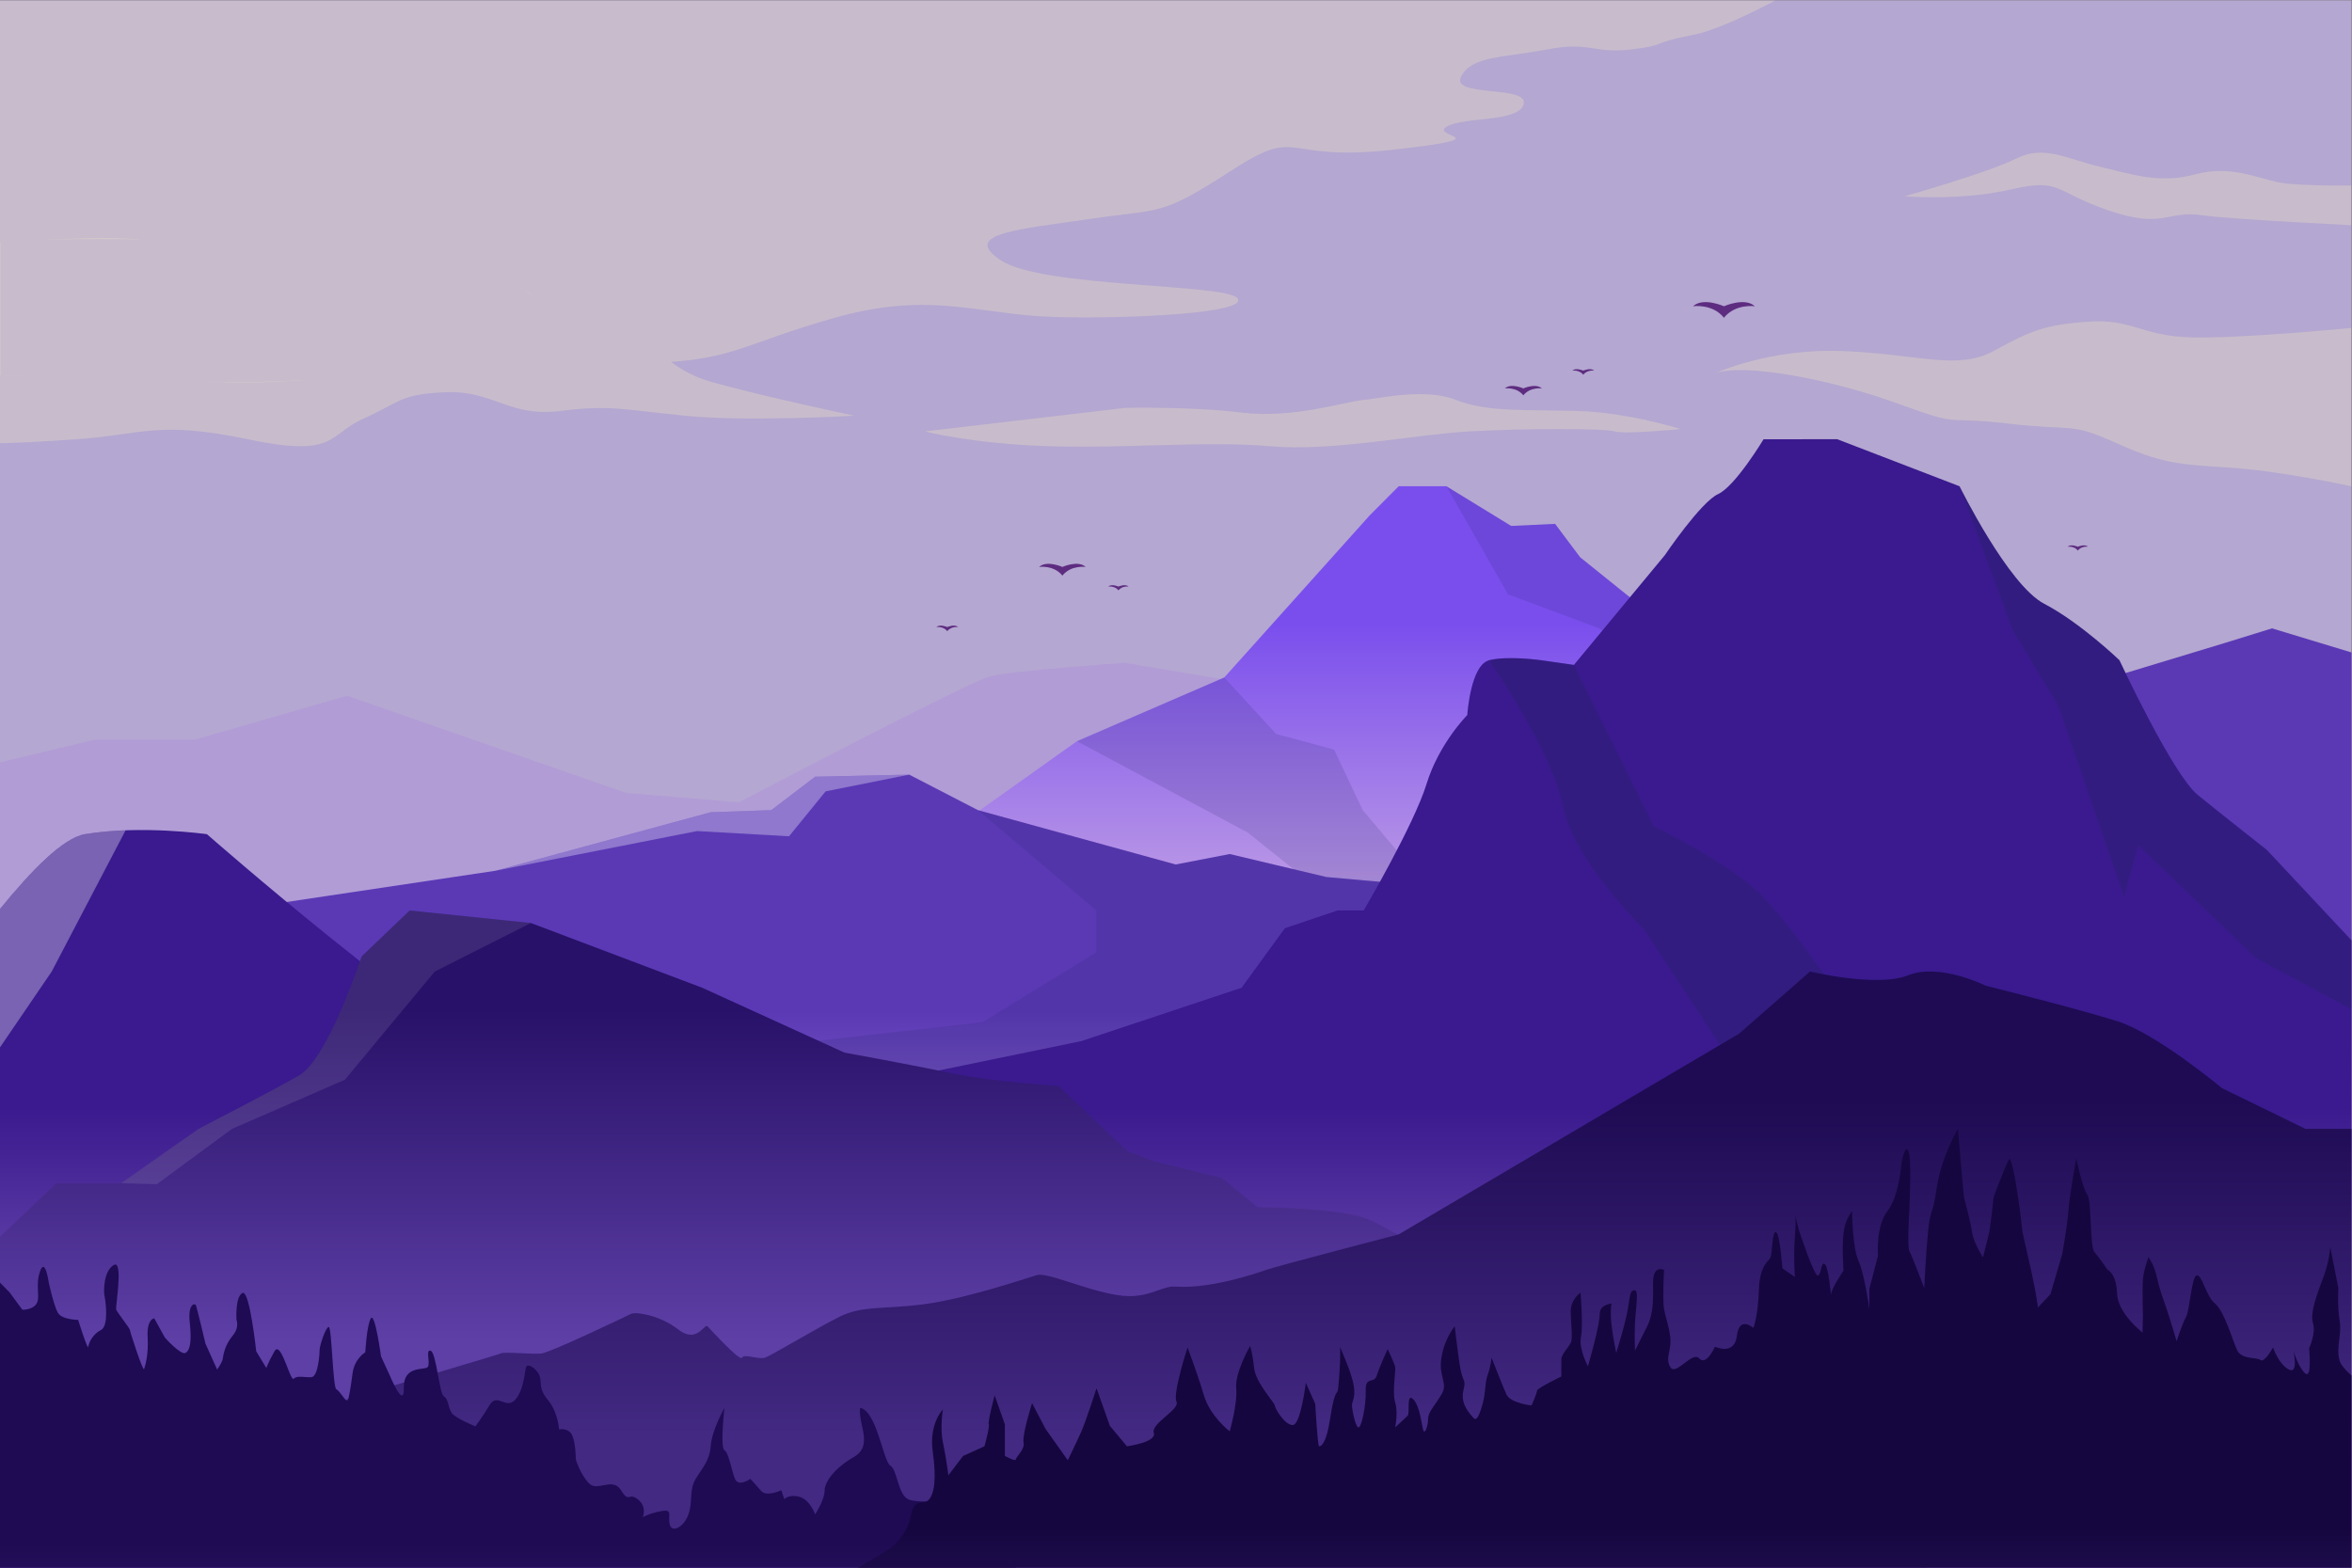 <?xml version="1.0" encoding="UTF-8" standalone="no"?>
<!-- Created with Inkscape (http://www.inkscape.org/) -->

<svg
   xmlns:dc="http://purl.org/dc/elements/1.1/"
   xmlns:cc="http://creativecommons.org/ns#"
   xmlns:rdf="http://www.w3.org/1999/02/22-rdf-syntax-ns#"
   xmlns:svg="http://www.w3.org/2000/svg"
   xmlns="http://www.w3.org/2000/svg"
   xmlns:sodipodi="http://sodipodi.sourceforge.net/DTD/sodipodi-0.dtd"
   xmlns:inkscape="http://www.inkscape.org/namespaces/inkscape"
   version="1.1"
   id="svg1048"
   xml:space="preserve"
   width="1000"
   height="666.667"
   viewBox="0 0 1000 666.667"
   sodipodi:docname="mountains.svg"
   inkscape:version="0.92.4 (5da689c313, 2019-01-14)"><rect x="0" y="0" width="1000" height="666.667" fill="#808080" stroke="none"/><defs
     id="defs1052"><linearGradient
       x1="0"
       y1="0"
       x2="1"
       y2="0"
       gradientUnits="userSpaceOnUse"
       gradientTransform="matrix(0,239.992,239.992,0,375,287.408)"
       spreadMethod="pad"
       id="linearGradient1076"><stop
         style="stop-opacity:1;stop-color:#bfd0bc"
         offset="0"
         id="stop1070" /><stop
         style="stop-opacity:1;stop-color:#bfd0bc"
         offset="0.263"
         id="stop1072" /><stop
         style="stop-opacity:1;stop-color:#a671ec"
         offset="1"
         id="stop1074" /></linearGradient><linearGradient
       x1="0"
       y1="0"
       x2="1"
       y2="0"
       gradientUnits="userSpaceOnUse"
       gradientTransform="matrix(0,145.745,145.745,0,289.167,170.558)"
       spreadMethod="pad"
       id="linearGradient1098"><stop
         style="stop-opacity:1;stop-color:#bfd0bc"
         offset="0"
         id="stop1092" /><stop
         style="stop-opacity:1;stop-color:#bfd0bc"
         offset="0.263"
         id="stop1094" /><stop
         style="stop-opacity:1;stop-color:#a671ec"
         offset="1"
         id="stop1096" /></linearGradient><linearGradient
       x1="0"
       y1="0"
       x2="1"
       y2="0"
       gradientUnits="userSpaceOnUse"
       gradientTransform="matrix(0,145.592,145.592,0,434.667,155.667)"
       spreadMethod="pad"
       id="linearGradient1122"><stop
         style="stop-opacity:1;stop-color:#ddc0e2"
         offset="0"
         id="stop1114" /><stop
         style="stop-opacity:1;stop-color:#ddc0e2"
         offset="0.034"
         id="stop1116" /><stop
         style="stop-opacity:1;stop-color:#ddc0e2"
         offset="0.122"
         id="stop1118" /><stop
         style="stop-opacity:1;stop-color:#7a4eed"
         offset="1"
         id="stop1120" /></linearGradient><clipPath
       clipPathUnits="userSpaceOnUse"
       id="clipPath1132"><path
         d="M 0,0 H 750 V 500 H 0 Z"
         id="path1130"
         inkscape:connector-curvature="0" /></clipPath><clipPath
       clipPathUnits="userSpaceOnUse"
       id="clipPath1140"><path
         d="M 343.512,284 H 496 V 169.012 H 343.512 Z"
         id="path1138"
         inkscape:connector-curvature="0" /></clipPath><clipPath
       clipPathUnits="userSpaceOnUse"
       id="clipPath1156"><path
         d="M 461.333,345 H 572.858 V 226.506 H 461.333 Z"
         id="path1154"
         inkscape:connector-curvature="0" /></clipPath><linearGradient
       x1="0"
       y1="0"
       x2="1"
       y2="0"
       gradientUnits="userSpaceOnUse"
       gradientTransform="matrix(0,141.07,141.07,0,365.333,77)"
       spreadMethod="pad"
       id="linearGradient1184"><stop
         style="stop-opacity:1;stop-color:#b395d3"
         offset="0"
         id="stop1178" /><stop
         style="stop-opacity:1;stop-color:#5b39b5"
         offset="0.713"
         id="stop1180" /><stop
         style="stop-opacity:1;stop-color:#5b39b5"
         offset="1"
         id="stop1182" /></linearGradient><clipPath
       clipPathUnits="userSpaceOnUse"
       id="clipPath1194"><path
         d="M 0,0 H 750 V 500 H 0 Z"
         id="path1192"
         inkscape:connector-curvature="0" /></clipPath><clipPath
       clipPathUnits="userSpaceOnUse"
       id="clipPath1202"><path
         d="M 158,253 H 290 V 222.333 H 158 Z"
         id="path1200"
         inkscape:connector-curvature="0" /></clipPath><clipPath
       clipPathUnits="userSpaceOnUse"
       id="clipPath1218"><path
         d="M 188.414,241.667 H 525.057 V 104.833 H 188.414 Z"
         id="path1216"
         inkscape:connector-curvature="0" /></clipPath><linearGradient
       x1="0"
       y1="0"
       x2="1"
       y2="0"
       gradientUnits="userSpaceOnUse"
       gradientTransform="matrix(0,233.001,233.001,0,366.5,28)"
       spreadMethod="pad"
       id="linearGradient1248"><stop
         style="stop-opacity:1;stop-color:#8d6dc6"
         offset="0"
         id="stop1240" /><stop
         style="stop-opacity:1;stop-color:#8d6dc6"
         offset="0.006"
         id="stop1242" /><stop
         style="stop-opacity:1;stop-color:#3a1a8e"
         offset="0.51"
         id="stop1244" /><stop
         style="stop-opacity:1;stop-color:#3a1a8e"
         offset="1"
         id="stop1246" /></linearGradient><clipPath
       clipPathUnits="userSpaceOnUse"
       id="clipPath1258"><path
         d="M 0,0 H 750 V 500 H 0 Z"
         id="path1256"
         inkscape:connector-curvature="0" /></clipPath><clipPath
       clipPathUnits="userSpaceOnUse"
       id="clipPath1266"><path
         d="M 475,290.167 H 605 V 144 H 475 Z"
         id="path1264"
         inkscape:connector-curvature="0" /></clipPath><clipPath
       clipPathUnits="userSpaceOnUse"
       id="clipPath1282"><path
         d="M 625,345 H 767 V 169.012 H 625 Z"
         id="path1280"
         inkscape:connector-curvature="0" /></clipPath><clipPath
       clipPathUnits="userSpaceOnUse"
       id="clipPath1298"><path
         d="M -34,235.242 H 40.066 V 125.15 H -34 Z"
         id="path1296"
         inkscape:connector-curvature="0" /></clipPath><clipPath
       clipPathUnits="userSpaceOnUse"
       id="clipPath1314"><path
         d="M 375.247,482.982 H 1016.75 V -158.525 H 375.247 Z"
         id="path1312"
         inkscape:connector-curvature="0" /></clipPath><clipPath
       clipPathUnits="userSpaceOnUse"
       id="clipPath1318"><path
         d="m 1016.753,162.229 c 0,-177.148 -143.606,-320.754 -320.753,-320.754 -177.147,0 -320.753,143.606 -320.753,320.754 0,177.146 143.606,320.752 320.753,320.752 177.147,0 320.753,-143.606 320.753,-320.752"
         id="path1316"
         inkscape:connector-curvature="0" /></clipPath><radialGradient
       fx="0"
       fy="0"
       cx="0"
       cy="0"
       r="1"
       gradientUnits="userSpaceOnUse"
       gradientTransform="matrix(320.753,0,0,-320.753,696,162.228)"
       spreadMethod="pad"
       id="radialGradient1330"><stop
         style="stop-opacity:1;stop-color:#ffffff"
         offset="0"
         id="stop1324" /><stop
         style="stop-opacity:1;stop-color:#ffffff"
         offset="0.049"
         id="stop1326" /><stop
         style="stop-opacity:0;stop-color:#ffffff"
         offset="1"
         id="stop1328" /></radialGradient><mask
       maskUnits="userSpaceOnUse"
       x="0"
       y="0"
       width="1"
       height="1"
       id="mask1332"><g
         id="g1342"><g
           id="g1340"><g
             id="g1338"><g
               id="g1336"><path
                 d="M -32768,32767 H 32767 V -32768 H -32768 Z"
                 style="fill:url(#radialGradient1330);stroke:none"
                 id="path1334"
                 inkscape:connector-curvature="0" /></g></g></g></g></mask><radialGradient
       fx="0"
       fy="0"
       cx="0"
       cy="0"
       r="1"
       gradientUnits="userSpaceOnUse"
       gradientTransform="matrix(320.753,0,0,-320.753,696,162.228)"
       spreadMethod="pad"
       id="radialGradient1350"><stop
         style="stop-opacity:1;stop-color:#8cefbe"
         offset="0"
         id="stop1344" /><stop
         style="stop-opacity:1;stop-color:#8cefbe"
         offset="0.049"
         id="stop1346" /><stop
         style="stop-opacity:1;stop-color:#8cefbe"
         offset="1"
         id="stop1348" /></radialGradient><clipPath
       clipPathUnits="userSpaceOnUse"
       id="clipPath1376"><path
         d="M -515.293,1033.29 H 551.293 V -33.293 H -515.293 Z"
         id="path1374"
         inkscape:connector-curvature="0" /></clipPath><clipPath
       clipPathUnits="userSpaceOnUse"
       id="clipPath1380"><path
         d="M 551.293,500 C 551.293,205.471 312.53,-33.293 18,-33.293 c -294.53,0 -533.293,238.764 -533.293,533.293 0,294.53 238.763,533.293 533.293,533.293 294.53,0 533.293,-238.763 533.293,-533.293"
         id="path1378"
         inkscape:connector-curvature="0" /></clipPath><radialGradient
       fx="0"
       fy="0"
       cx="0"
       cy="0"
       r="1"
       gradientUnits="userSpaceOnUse"
       gradientTransform="matrix(533.293,0,0,-533.293,18,500)"
       spreadMethod="pad"
       id="radialGradient1392"><stop
         style="stop-opacity:1;stop-color:#ffffff"
         offset="0"
         id="stop1386" /><stop
         style="stop-opacity:1;stop-color:#ffffff"
         offset="0.049"
         id="stop1388" /><stop
         style="stop-opacity:0;stop-color:#ffffff"
         offset="1"
         id="stop1390" /></radialGradient><mask
       maskUnits="userSpaceOnUse"
       x="0"
       y="0"
       width="1"
       height="1"
       id="mask1394"><g
         id="g1404"><g
           id="g1402"><g
             id="g1400"><g
               id="g1398"><path
                 d="M -32768,32767 H 32767 V -32768 H -32768 Z"
                 style="fill:url(#radialGradient1392);stroke:none"
                 id="path1396"
                 inkscape:connector-curvature="0" /></g></g></g></g></mask><radialGradient
       fx="0"
       fy="0"
       cx="0"
       cy="0"
       r="1"
       gradientUnits="userSpaceOnUse"
       gradientTransform="matrix(533.293,0,0,-533.293,18,500)"
       spreadMethod="pad"
       id="radialGradient1412"><stop
         style="stop-opacity:1;stop-color:#8cefbe"
         offset="0"
         id="stop1406" /><stop
         style="stop-opacity:1;stop-color:#8cefbe"
         offset="0.049"
         id="stop1408" /><stop
         style="stop-opacity:1;stop-color:#8cefbe"
         offset="1"
         id="stop1410" /></radialGradient><linearGradient
       x1="0"
       y1="0"
       x2="1"
       y2="0"
       gradientUnits="userSpaceOnUse"
       gradientTransform="matrix(0,122,122,0,298.667,72)"
       spreadMethod="pad"
       id="linearGradient1450"><stop
         style="stop-opacity:1;stop-color:#5e3fa6"
         offset="0"
         id="stop1444" /><stop
         style="stop-opacity:1;stop-color:#281168"
         offset="0.872"
         id="stop1446" /><stop
         style="stop-opacity:1;stop-color:#281168"
         offset="1"
         id="stop1448" /></linearGradient><clipPath
       clipPathUnits="userSpaceOnUse"
       id="clipPath1460"><path
         d="M 0,0 H 750 V 500 H 0 Z"
         id="path1458"
         inkscape:connector-curvature="0" /></clipPath><clipPath
       clipPathUnits="userSpaceOnUse"
       id="clipPath1468"><path
         d="M 38.667,209.667 H 169.333 V 122.333 H 38.667 Z"
         id="path1466"
         inkscape:connector-curvature="0" /></clipPath><linearGradient
       x1="0"
       y1="0"
       x2="1"
       y2="0"
       gradientUnits="userSpaceOnUse"
       gradientTransform="matrix(0,188.709,188.709,0,382.433,3.997)"
       spreadMethod="pad"
       id="linearGradient1498"><stop
         style="stop-opacity:1;stop-color:#432982"
         offset="0"
         id="stop1490" /><stop
         style="stop-opacity:1;stop-color:#432982"
         offset="0.201"
         id="stop1492" /><stop
         style="stop-opacity:1;stop-color:#1e0b53"
         offset="0.771"
         id="stop1494" /><stop
         style="stop-opacity:1;stop-color:#1e0b53"
         offset="1"
         id="stop1496" /></linearGradient><clipPath
       clipPathUnits="userSpaceOnUse"
       id="clipPath1508"><path
         d="M 0,0 H 750 V 500 H 0 Z"
         id="path1506"
         inkscape:connector-curvature="0" /></clipPath><clipPath
       clipPathUnits="userSpaceOnUse"
       id="clipPath1516"><path
         d="M -6.468,510.333 H 584.667 V 378.104 H -6.468 Z"
         id="path1514"
         inkscape:connector-curvature="0" /></clipPath><clipPath
       clipPathUnits="userSpaceOnUse"
       id="clipPath1532"><path
         d="M -22,424.16 H 272.5 V 357.778 H -22 Z"
         id="path1530"
         inkscape:connector-curvature="0" /></clipPath><clipPath
       clipPathUnits="userSpaceOnUse"
       id="clipPath1548"><path
         d="M 295,374.394 H 536 V 357.427 H 295 Z"
         id="path1546"
         inkscape:connector-curvature="0" /></clipPath><clipPath
       clipPathUnits="userSpaceOnUse"
       id="clipPath1564"><path
         d="M 547,397.621 H 750 V 345 H 547 Z"
         id="path1562"
         inkscape:connector-curvature="0" /></clipPath><clipPath
       clipPathUnits="userSpaceOnUse"
       id="clipPath1580"><path
         d="M 607.5,451.418 H 756 V 428 H 607.5 Z"
         id="path1578"
         inkscape:connector-curvature="0" /></clipPath><linearGradient
       x1="0"
       y1="0"
       x2="1"
       y2="0"
       gradientUnits="userSpaceOnUse"
       gradientTransform="matrix(0,111.879,111.879,0,162.1,-83)"
       spreadMethod="pad"
       id="linearGradient1638"><stop
         style="stop-opacity:1;stop-color:#432982"
         offset="0"
         id="stop1630" /><stop
         style="stop-opacity:1;stop-color:#432982"
         offset="0.34"
         id="stop1632" /><stop
         style="stop-opacity:1;stop-color:#1e0b53"
         offset="0.81"
         id="stop1634" /><stop
         style="stop-opacity:1;stop-color:#1e0b53"
         offset="1"
         id="stop1636" /></linearGradient><linearGradient
       x1="0"
       y1="0"
       x2="1"
       y2="0"
       gradientUnits="userSpaceOnUse"
       gradientTransform="matrix(0,121.264,121.264,0,510.125,-75)"
       spreadMethod="pad"
       id="linearGradient1662"><stop
         style="stop-opacity:1;stop-color:#432982"
         offset="0"
         id="stop1654" /><stop
         style="stop-opacity:1;stop-color:#432982"
         offset="0.048"
         id="stop1656" /><stop
         style="stop-opacity:1;stop-color:#15063f"
         offset="0.727"
         id="stop1658" /><stop
         style="stop-opacity:1;stop-color:#15063f"
         offset="1"
         id="stop1660" /></linearGradient><clipPath
       clipPathUnits="userSpaceOnUse"
       id="clipPath1672"><path
         d="M 0,500 H 750 V 0 H 0 Z"
         id="path1670"
         inkscape:connector-curvature="0" /></clipPath></defs><sodipodi:namedview
     pagecolor="#ffffff"
     bordercolor="#666666"
     borderopacity="1"
     objecttolerance="10"
     gridtolerance="10"
     guidetolerance="10"
     inkscape:pageopacity="0"
     inkscape:pageshadow="2"
     inkscape:window-width="2160"
     inkscape:window-height="1346"
     id="namedview1050"
     showgrid="false"
     inkscape:zoom="1.416"
     inkscape:cx="437.72544"
     inkscape:cy="263.72781"
     inkscape:window-x="-11"
     inkscape:window-y="-11"
     inkscape:window-maximized="1"
     inkscape:current-layer="g1056" /><g
     id="g1056"
     inkscape:groupmode="layer"
     inkscape:label="2846339"
     transform="matrix(1.333,0,0,-1.333,0,666.667)"><g
       id="g1058"><g
         id="g1060"
         style="fill:#b4a7d1;fill-opacity:1"><g
           id="g1066"
           style="fill:#b4a7d1;fill-opacity:1"><g
             id="g1068"
             style="fill:#b4a7d1;fill-opacity:1"><path
               d="M 0,0 H 750 V 500 H 0 Z"
               style="fill:#b4a7d1;stroke:none;fill-opacity:1"
               id="path1078"
               inkscape:connector-curvature="0" /></g></g></g></g><g
       id="g1080"
       transform="translate(-0.794,-5.826)"
       style="fill:#b19cd6;fill-opacity:1"><g
         id="g1082"
         style="fill:#b19cd6;fill-opacity:1"><g
           id="g1088"
           style="fill:#b19cd6;fill-opacity:1"><g
             id="g1090"
             style="fill:#b19cd6;fill-opacity:1"><path
               d="m 316.5,290.166 c -7,-1.832 -80,-40.166 -80,-40.166 v 0 l -36,3 -89,31 L 63,270 H 31 L 0,262.554 V 162.229 H 591.333 V 202.25 L 422,284 359.5,294.5 c 0,0 -36,-2.5 -43,-4.334"
               style="fill:#b19cd6;fill-opacity:1;stroke:none"
               id="path1100"
               inkscape:connector-curvature="0" /></g></g></g></g><g
       id="g1102"><g
         id="g1104"><g
           id="g1110"><g
             id="g1112"><path
               d="M 446.124,345 436.835,335.667 390.5,284 343.512,263.667 278,217.083 v -48.071 h 313.333 l -36,112.029 L 504,322.333 496,333 482,332.333 461.333,345 Z"
               style="fill:url(#linearGradient1122);stroke:none"
               id="path1124"
               inkscape:connector-curvature="0" /></g></g></g></g><g
       id="g1126"><g
         id="g1128"
         clip-path="url(#clipPath1132)"><g
           id="g1134"><g
             id="g1136" /><g
             id="g1148"><g
               clip-path="url(#clipPath1140)"
               id="g1146"
               style="opacity:0.15"><g
                 transform="translate(343.512,263.666)"
                 id="g1144"><path
                   d="m 0,0 54.488,-29.167 82,-65.488 h 16 L 91.155,-22 l -9.167,19.333 -18.5,5 -16.5,18 z"
                   style="fill:#222265;fill-opacity:1;fill-rule:nonzero;stroke:none"
                   id="path1142"
                   inkscape:connector-curvature="0" /></g></g></g></g><g
           id="g1150"><g
             id="g1152" /><g
             id="g1164"><g
               clip-path="url(#clipPath1156)"
               id="g1162"
               style="opacity:0.15"><g
                 transform="translate(461.333,345)"
                 id="g1160"><path
                   d="M 0,0 19.667,-34.5 48.792,-45.333 95.167,-84.5 111.525,-118.494 94,-63.958 l -51.333,41.291 -8,10.667 -14,-0.667 z"
                   style="fill:#222265;fill-opacity:1;fill-rule:nonzero;stroke:none"
                   id="path1158"
                   inkscape:connector-curvature="0" /></g></g></g></g></g></g><g
       id="g1166"><g
         id="g1168"><g
           id="g1174"><g
             id="g1176"><path
               d="M 709.333,294.917 670,283 l -74,-52.667 -106,-16 -66.938,6 -30.835,7.334 L 375,224.333 311.932,241.667 290,253 260,252.334 246,241.667 226.667,241 158,222.333 73.334,209.667 0,195.194 v -90.361 h 750 v 187.153 l -25.333,7.681 z"
               style="fill:url(#linearGradient1184);stroke:none"
               id="path1186"
               inkscape:connector-curvature="0" /></g></g></g></g><g
       id="g1188"><g
         id="g1190"
         clip-path="url(#clipPath1194)"><g
           id="g1196"><g
             id="g1198" /><g
             id="g1210"><g
               clip-path="url(#clipPath1202)"
               id="g1208"
               style="opacity:0.32"><g
                 transform="translate(290,253)"
                 id="g1206"><path
                   d="M 0,0 -26.667,-5.333 -38.333,-19.667 -67.667,-18 -132,-30.667 -63.333,-12 -44,-11.333 -30,-0.667 Z"
                   style="fill:#ffffff;fill-opacity:1;fill-rule:nonzero;stroke:none"
                   id="path1204"
                   inkscape:connector-curvature="0" /></g></g></g></g><g
           id="g1212"><g
             id="g1214" /><g
             id="g1226"><g
               clip-path="url(#clipPath1218)"
               id="g1224"
               style="opacity:0.15"><g
                 transform="translate(349.666,196.333)"
                 id="g1222"><path
                   d="m 0,0 -36.333,-22.333 -71.334,-8 -53.585,-61.167 H 175.39 L 142.498,18.327 140.333,18 73.396,24 42.561,31.334 25.333,28 -37.734,45.334 0,13.334 Z"
                   style="fill:#222265;fill-opacity:1;fill-rule:nonzero;stroke:none"
                   id="path1220"
                   inkscape:connector-curvature="0" /></g></g></g></g></g></g><g
       id="g1228"><g
         id="g1230"><g
           id="g1236"><g
             id="g1238"><path
               d="m 562.5,360 c 0,0 -9,-15 -14.5,-17.5 v 0 C 542.5,340 531,323 531,323 v 0 l -29,-35 -10.5,1.5 c 0,0 -10.5,1.5 -16.5,0 v 0 C 469,288 468,272 468,272 v 0 c 0,0 -9,-9 -13,-22 v 0 c -4,-13 -20.036,-40.333 -20.036,-40.333 v 0 h -8.346 L 409.824,204 396.007,185 344.932,168 277,154 c 0,0 -93,1 -114.9,8 v 0 C 140.199,169 66,234 66,234 v 0 c 0,0 -21,3 -39,0 v 0 C 20.296,232.883 10.126,222.613 0,210.16 v 0 V 0 H 750 V 200.159 L 723,229 c 0,0 -14,11 -22,17.5 v 0 c -8,6.5 -25,43 -25,43 v 0 c 0,0 -12.5,12 -24,18 v 0 c -11.5,6 -27,37.5 -27,37.5 v 0 l -39,15 z"
               style="fill:url(#linearGradient1248);stroke:none"
               id="path1250"
               inkscape:connector-curvature="0" /></g></g></g></g><g
       id="g1252"><g
         id="g1254"
         clip-path="url(#clipPath1258)"><g
           id="g1260"><g
             id="g1262" /><g
             id="g1274"><g
               clip-path="url(#clipPath1266)"
               id="g1272"
               style="opacity:0.33"><g
                 transform="translate(524.5,203.5)"
                 id="g1270"><path
                   d="M 0,0 24.065,-36.764 33.5,-59.5 l 47,12 C 80.5,-47.5 47,3 35,13.25 23,23.5 3,33 3,33 L -22.5,84.5 -33,86 c 0,0 -10.5,1.5 -16.5,0 0,0 20,-29 23.5,-46.5 C -22.5,22 0,0 0,0"
                   style="fill:#222265;fill-opacity:1;fill-rule:nonzero;stroke:none"
                   id="path1268"
                   inkscape:connector-curvature="0" /></g></g></g></g><g
           id="g1276"><g
             id="g1278" /><g
             id="g1290"><g
               clip-path="url(#clipPath1282)"
               id="g1288"
               style="opacity:0.33"><g
                 transform="translate(656.5,275)"
                 id="g1286"><path
                   d="m 0,0 21,-61 4.5,16.5 37.5,-36 47.5,-25.488 V -93 l -44,47 c 0,0 -14,11 -22,17.5 -8,6.5 -25,43 -25,43 0,0 -12.5,12 -24,18 -11.5,6 -27,37.5 -27,37.5 l 17,-46 z"
                   style="fill:#222265;fill-opacity:1;fill-rule:nonzero;stroke:none"
                   id="path1284"
                   inkscape:connector-curvature="0" /></g></g></g></g><g
           id="g1292"><g
             id="g1294" /><g
             id="g1306"><g
               clip-path="url(#clipPath1298)"
               id="g1304"
               style="opacity:0.32"><g
                 transform="translate(-34,125.149)"
                 id="g1302"><path
                   d="M 0,0 27.532,31.351 50.5,65.045 74.066,110.093 c -4.309,-0.155 -8.772,-0.527 -13.066,-1.242 -18,-3 -61,-72 -61,-72 z"
                   style="fill:#ffffff;fill-opacity:1;fill-rule:nonzero;stroke:none"
                   id="path1300"
                   inkscape:connector-curvature="0" /></g></g></g></g><g
           id="g1370"><g
             id="g1372" /><g
             id="g1430" /></g></g></g><g
       id="g1432"><g
         id="g1434"><g
           id="g1440"><g
             id="g1442"><path
               d="m 115.333,195 c 0,0 -10.667,-32.667 -20,-38 v 0 C 86,151.667 63.334,140 63.334,140 v 0 L 38.667,122.66 H 18 L 0,105.562 V 0 h 614.667 v 35.654 c 0,0 -96.834,33.013 -110.417,37.846 v 0 C 490.667,78.333 446.337,107 436.835,111 v 0 c -9.502,4 -35.737,4 -35.737,4 v 0 l -11.35,9.333 -21.738,5.334 -8.562,3.333 -21.809,20.667 c 0,0 -21.221,1.333 -33.764,4 v 0 c -12.541,2.666 -34.542,6.666 -34.542,6.666 v 0 L 224,185 l -54.667,20.667 -38.667,4 z"
               style="fill:url(#linearGradient1450);stroke:none"
               id="path1452"
               inkscape:connector-curvature="0" /></g></g></g></g><g
       id="g1454"><g
         id="g1456"
         clip-path="url(#clipPath1460)"><g
           id="g1462"><g
             id="g1464" /><g
             id="g1476"><g
               clip-path="url(#clipPath1468)"
               id="g1474"
               style="opacity:0.1"><g
                 transform="translate(74,140)"
                 id="g1472"><path
                   d="m 0,0 36,15.667 28.667,34.527 30.666,15.473 -38.666,4 L 41.333,55 c 0,0 -10.666,-32.667 -20,-38 -9.333,-5.333 -32,-17 -32,-17 L -35.333,-17.34 -24,-17.667 Z"
                   style="fill:#ffffff;fill-opacity:1;fill-rule:nonzero;stroke:none"
                   id="path1470"
                   inkscape:connector-curvature="0" /></g></g></g></g></g></g><g
       id="g1478"><g
         id="g1480"><g
           id="g1486"><g
             id="g1488"><path
               d="m 554.667,170.333 -108.543,-64 c 0,0 -38.429,-10 -42.276,-11.333 v 0 C 400,93.667 385.996,88.934 375,89.667 v 0 c -2.206,0.147 -4.166,-0.679 -6.538,-1.506 v 0 C 365.458,87.115 361.792,86.068 356.131,87 v 0 C 346,88.667 334,94.333 330.666,93.333 v 0 c -3.332,-1 -22.999,-7.666 -36.333,-9.333 v 0 C 281,82.333 275,83.667 267.666,80 v 0 C 260.333,76.333 246,67.667 244,67 v 0 c -0.889,-0.297 -2.305,-0.067 -3.662,0.163 v 0 c -1.696,0.289 -3.301,0.577 -3.671,-0.163 v 0 c -0.667,-1.333 -10,9 -11,10 v 0 c -0.404,0.404 -1.025,-0.441 -2.016,-1.287 v 0 c -1.465,-1.248 -3.739,-2.497 -7.317,0.287 v 0 c -6,4.667 -13.667,5.667 -15,5 v 0 C 200,80.333 175.667,68.667 172.667,68.333 v 0 c -1.334,-0.148 -3.852,-0.033 -6.326,0.082 v 0 c -3.094,0.144 -6.119,0.288 -6.675,-0.082 v 0 C 158.785,67.747 30.532,30.168 0,21.227 v 0 V 0 h 750 v 140 h -14.667 l -26.666,13 c 0,0 -20.667,17.333 -33.334,21.333 v 0 c -12.666,4 -42,11.334 -42,11.334 v 0 c 0,0 -14.666,7.333 -24.666,3.333 v 0 c -10,-4 -31.334,1.194 -31.334,1.194 v 0 z"
               style="fill:url(#linearGradient1498);stroke:none"
               id="path1500"
               inkscape:connector-curvature="0" /></g></g></g></g><g
       id="g1502"><g
         id="g1504"
         clip-path="url(#clipPath1508)"><g
           id="g1510"><g
             id="g1512" /><g
             id="g1524"><g
               clip-path="url(#clipPath1516)"
               id="g1522"
               style="opacity:0.32"><g
                 transform="translate(584.667,510.334)"
                 id="g1520"><path
                   d="m 0,0 c 0,0 -30.667,-18.667 -44.667,-21.333 -14,-2.667 -8,-3.334 -20,-4.667 -12,-1.333 -12.667,2.667 -26.667,0 -14,-2.667 -24,-2 -27.333,-8.667 -3.333,-6.666 21.333,-2.666 20,-8.666 -1.333,-6 -19.333,-4 -24.667,-7.334 -5.333,-3.333 18.667,-3.333 -17.333,-7.333 -36,-4 -28.667,8 -51.333,-6.667 -22.667,-14.666 -22,-12 -44.667,-15.333 -22.666,-3.333 -42,-4.667 -28.666,-13.333 13.333,-8.667 71.333,-7.334 75.333,-12 4,-4.667 -33.333,-6.667 -58,-6 -24.667,0.666 -39.333,8.416 -70,-0.125 C -348.667,-120 -351.333,-126 -382,-126 c -30.667,0 -38,1.333 -90,-4 -52,-5.333 -46.323,0.667 -80.667,0 -34.344,-0.667 -38.468,0.667 -38.468,0.667 v 126 z"
                   style="fill:#f1e9c1;fill-opacity:1;fill-rule:nonzero;stroke:none"
                   id="path1518"
                   inkscape:connector-curvature="0" /></g></g></g></g><g
           id="g1526"><g
             id="g1528" /><g
             id="g1540"><g
               clip-path="url(#clipPath1532)"
               id="g1538"
               style="opacity:0.32"><g
                 transform="translate(-22,421)"
                 id="g1536"><path
                   d="M 0,0 C 0,0 44.633,4 62.066,3 79.5,2 99,-4 120.5,-6 142,-8 187.167,-8.5 191.333,-15 195.5,-21.5 202,-26 218,-28 c 16,-2 15,-10.292 31.5,-14.896 16.5,-4.604 45,-10.604 45,-10.604 0,0 -34,-2 -54,0 -20,2 -24,3.5 -40,1.5 -16,-2 -21,6.5 -36,6 -15,-0.5 -15,-3.278 -26.5,-8.389 C 126.5,-59.5 129.5,-67 101,-61 72.5,-55 67.5,-59.5 46.5,-61 25.5,-62.5 9.5,-63 7,-61 4.5,-59 0,0 0,0"
                   style="fill:#f1e9c1;fill-opacity:1;fill-rule:nonzero;stroke:none"
                   id="path1534"
                   inkscape:connector-curvature="0" /></g></g></g></g><g
           id="g1542"><g
             id="g1544" /><g
             id="g1556"><g
               clip-path="url(#clipPath1548)"
               id="g1554"
               style="opacity:0.32"><g
                 transform="translate(295,362.5)"
                 id="g1552"><path
                   d="M 0,0 C 0,0 15,-3.943 39.5,-4.722 64,-5.5 90,-2.943 110,-4.722 130,-6.5 156,-1 173.5,0 191,1 217,1 220,0 c 3,-1 21,0.75 21,0.75 0,0 -16.5,5.25 -32.5,5.75 -16,0.5 -29,-0.5 -39,3.5 -10,4 -24.167,0.5 -29.833,0 C 134,9.5 117.5,4 101,6 84.5,8 64,7.5 64,7.5 Z"
                   style="fill:#f1e9c1;fill-opacity:1;fill-rule:nonzero;stroke:none"
                   id="path1550"
                   inkscape:connector-curvature="0" /></g></g></g></g><g
           id="g1558"><g
             id="g1560" /><g
             id="g1572"><g
               clip-path="url(#clipPath1564)"
               id="g1570"
               style="opacity:0.32"><g
                 transform="translate(547,381)"
                 id="g1568"><path
                   d="M 0,0 C 0,0 17.5,8.208 41.5,7.104 65.5,6 77.5,0.913 89,7.207 c 11.5,6.293 16,8.293 30,9.293 14,1 17,-4.5 32.5,-5 15.5,-0.5 51.5,3 51.5,3 V -36 c 0,0 -23,5 -39.5,6 -16.5,1 -21.5,1.5 -36,8 -14.5,6.5 -12.5,3.5 -34,6 -21.5,2.5 -14,-1.379 -35,6.311 C 37.5,-2 9,3.5 0,0"
                   style="fill:#f1e9c1;fill-opacity:1;fill-rule:nonzero;stroke:none"
                   id="path1566"
                   inkscape:connector-curvature="0" /></g></g></g></g><g
           id="g1574"><g
             id="g1576" /><g
             id="g1588"><g
               clip-path="url(#clipPath1580)"
               id="g1586"
               style="opacity:0.32"><g
                 transform="translate(607.5,437.5)"
                 id="g1584"><path
                   d="m 0,0 c 0,0 26.5,7.5 35.5,12 9,4.5 16,0 26.5,-2.5 C 72.5,7 81.5,3.918 92.5,6.959 103.5,10 112,6 119,4.5 c 7,-1.5 29.5,-1 29.5,-1 v -13 c 0,0 -43,2 -54,3.5 -11,1.5 -12,-4.5 -29.5,1.5 C 47.5,1.5 50,5.918 34,2.209 18,-1.5 0,0 0,0"
                   style="fill:#f1e9c1;fill-opacity:1;fill-rule:nonzero;stroke:none"
                   id="path1582"
                   inkscape:connector-curvature="0" /></g></g></g></g><g
           id="g1590"
           transform="translate(485.883,376.209)"><path
             d="M 0,0 C 0,0 -3.982,1.786 -5.905,0 -5.905,0 -2.197,0.55 0,-2.197 2.198,0.55 5.906,0 5.906,0 3.983,1.786 0,0 0,0"
             style="fill:#5d2c80;fill-opacity:1;fill-rule:nonzero;stroke:none"
             id="path1592"
             inkscape:connector-curvature="0" /></g><g
           id="g1594"
           transform="translate(338.856,319.258)"><path
             d="M 0,0 C 0,0 -5.01,2.246 -7.428,0 -7.428,0 -2.764,0.691 0,-2.764 2.764,0.691 7.428,0 7.428,0 5.01,2.246 0,0 0,0"
             style="fill:#5d2c80;fill-opacity:1;fill-rule:nonzero;stroke:none"
             id="path1596"
             inkscape:connector-curvature="0" /></g><g
           id="g1598"
           transform="translate(549.864,402.424)"><path
             d="M 0,0 C 0,0 -6.652,2.982 -9.864,0 -9.864,0 -3.671,0.917 0,-3.67 3.67,0.917 9.864,0 9.864,0 6.652,2.982 0,0 0,0"
             style="fill:#5d2c80;fill-opacity:1;fill-rule:nonzero;stroke:none"
             id="path1600"
             inkscape:connector-curvature="0" /></g><g
           id="g1602"
           transform="translate(504.992,381.886)"><path
             d="m 0,0 c 0,0 -2.34,1.049 -3.471,0 0,0 2.18,0.323 3.471,-1.291 C 1.292,0.323 3.471,0 3.471,0 2.341,1.049 0,0 0,0"
             style="fill:#5d2c80;fill-opacity:1;fill-rule:nonzero;stroke:none"
             id="path1604"
             inkscape:connector-curvature="0" /></g><g
           id="g1606"
           transform="translate(662.735,325.708)"><path
             d="M 0,0 C 0,0 -2.186,0.98 -3.241,0 -3.241,0 -1.206,0.301 0,-1.206 1.206,0.301 3.241,0 3.241,0 2.186,0.98 0,0 0,0"
             style="fill:#5d2c80;fill-opacity:1;fill-rule:nonzero;stroke:none"
             id="path1608"
             inkscape:connector-curvature="0" /></g><g
           id="g1610"
           transform="translate(356.736,313)"><path
             d="M 0,0 C 0,0 -2.186,0.98 -3.241,0 -3.241,0 -1.206,0.301 0,-1.206 1.206,0.301 3.241,0 3.241,0 2.186,0.98 0,0 0,0"
             style="fill:#5d2c80;fill-opacity:1;fill-rule:nonzero;stroke:none"
             id="path1612"
             inkscape:connector-curvature="0" /></g><g
           id="g1614"
           transform="translate(302.137,300.079)"><path
             d="M 0,0 C 0,0 -2.34,1.049 -3.471,0 -3.471,0 -1.292,0.323 0,-1.292 1.292,0.323 3.471,0 3.471,0 2.341,1.049 0,0 0,0"
             style="fill:#5d2c80;fill-opacity:1;fill-rule:nonzero;stroke:none"
             id="path1616"
             inkscape:connector-curvature="0" /></g></g></g><g
       id="g1618"><g
         id="g1620"><g
           id="g1626"><g
             id="g1628"><path
               d="m 36.251,96.54 c -3.236,-1.941 -3.236,-8.414 -2.912,-9.87 v 0 c 0.323,-1.456 1.455,-9.547 -1.133,-10.842 v 0 c -2.59,-1.294 -3.884,-4.045 -4.046,-5.34 v 0 c -0.162,-1.293 -3.236,8.576 -3.236,8.576 v 0 c 0,0 -5.178,0 -6.472,2.266 v 0 c -1.294,2.266 -2.914,9.71 -2.914,9.71 v 0 c 0,0 -1.132,8.09 -2.75,3.559 v 0 C 11.17,90.068 12.95,86.347 11.655,84.244 v 0 C 10.361,82.139 7.124,82.301 7.124,82.301 v 0 L 3.079,87.803 0,90.934 V 0 h 324.067 c -1.813,4.214 -3.704,8.147 -5.251,10.333 v 0 c -4.483,6.334 -13.483,11.353 -13.483,11.353 v 0 c 0,0 -11.667,-1.314 -15.333,0 v 0 c -3.667,1.314 -3.667,9.381 -6,10.848 v 0 C 281.667,34 279.667,50 274.333,51 v 0 c -0.666,-5.333 4.333,-12.059 -1.999,-15.697 v 0 C 266,31.667 263,27.255 263,24.461 v 0 C 263,21.667 260,17 260,17 v 0 c 0,0 -1.581,4.621 -4.979,5.592 v 0 c -3.398,0.972 -4.854,-0.753 -4.854,-0.753 v 0 l -0.971,2.872 c 0,0 -4.693,-2.279 -6.473,-0.176 v 0 c -1.78,2.102 -3.398,3.801 -3.398,3.801 v 0 c 0,0 -3.721,-2.683 -4.854,-0.088 v 0 c -1.132,2.597 -1.942,8.26 -3.399,9.231 v 0 c -1.455,0.971 0,13.521 0,13.521 v 0 c 0,0 -4.044,-7.21 -4.368,-12.064 v 0 c -0.323,-4.855 -2.751,-7.135 -4.854,-10.688 v 0 C 219.746,24.695 221.041,21.116 219.584,17 v 0 c -1.456,-4.117 -5.34,-6.059 -5.987,-3.145 v 0 c -0.647,2.912 1.133,4.854 -2.588,4.206 v 0 c -3.723,-0.647 -5.988,-1.941 -5.988,-1.941 v 0 c 0,0 1.456,3.35 -1.618,5.719 v 0 c -1.327,1.022 -1.99,0.887 -2.537,0.752 v 0 c -0.721,-0.178 -1.239,-0.357 -2.803,2.12 v 0 c -1.499,2.373 -3.576,1.974 -5.6,1.575 v 0 c -1.689,-0.333 -3.343,-0.665 -4.594,0.614 v 0 c -2.751,2.812 -4.208,7.582 -4.208,7.582 v 0 c 0,0 0,5.1 -1.132,7.69 v 0 c -1.132,2.589 -4.207,1.941 -4.207,1.941 v 0 c 0,0 -0.324,5.502 -3.56,9.385 v 0 c -3.236,3.884 -1.779,5.664 -2.75,7.929 v 0 c -0.972,2.265 -3.723,3.851 -4.208,2.573 v 0 c -0.485,-1.278 -0.647,-7.427 -3.56,-10.502 v 0 c -1.379,-1.456 -2.721,-0.989 -4.009,-0.524 v 0 c -1.435,0.518 -2.803,1.037 -4.081,-1.094 v 0 c -2.428,-4.045 -4.531,-6.796 -4.531,-6.796 v 0 c 0,0 -6.473,2.589 -7.605,4.369 v 0 c -1.133,1.78 -0.971,4.37 -2.427,5.178 v 0 c -1.457,0.809 -2.428,13.916 -4.208,14.564 v 0 c -1.779,0.647 0,-4.079 -0.97,-5.195 v 0 c -0.971,-1.116 -7.768,0.663 -7.605,-6.618 v 0 c 0.161,-7.282 -4.531,4.045 -4.531,4.045 v 0 l -2.751,5.988 c 0,0 -1.942,14.238 -3.236,12.135 v 0 c -1.295,-2.104 -1.78,-10.841 -1.78,-10.841 v 0 c 0,0 -3.398,-1.943 -4.046,-6.635 v 0 c -0.646,-4.692 -1.132,-8.09 -1.618,-8.737 v 0 c -0.485,-0.647 -2.427,3.074 -3.56,3.559 v 0 C 106.154,57.382 105.83,76.8 104.859,76.8 v 0 c -0.971,0 -2.912,-5.987 -2.912,-7.282 v 0 c 0,-1.294 -0.485,-8.576 -2.59,-8.737 v 0 c -0.701,-0.054 -1.438,-10e-4 -2.152,0.053 v 0 c -1.425,0.108 -2.756,0.215 -3.51,-0.539 v 0 c -0.522,-0.522 -1.418,2.069 -2.439,4.658 v 0 c -1.201,3.045 -2.574,6.09 -3.71,4.079 v 0 c -2.105,-3.722 -2.59,-5.34 -2.59,-5.34 v 0 l -3.236,5.34 c 0,0 -2.103,19.741 -4.369,18.608 v 0 c -2.265,-1.132 -1.942,-7.605 -1.942,-8.251 v 0 c 0,-0.648 1.133,-2.589 -1.294,-5.503 v 0 c -2.427,-2.912 -2.913,-6.148 -3.074,-7.281 v 0 C 70.879,65.472 69.26,63.207 69.26,63.207 v 0 l -3.721,8.253 c 0,0 -2.751,11.651 -3.074,12.297 v 0 c -0.324,0.648 -2.59,0.487 -1.943,-5.501 v 0 c 0.648,-5.988 0.162,-8.738 -1.294,-9.709 v 0 c -1.456,-0.97 -6.635,4.854 -6.635,4.854 v 0 l -3.397,6.149 c 0,0 -2.428,-0.161 -2.104,-5.987 v 0 C 47.416,67.738 46.283,64.34 45.959,63.369 v 0 c -0.324,-0.97 -4.53,11.974 -4.53,12.459 v 0 c 0,0.486 -4.046,5.664 -4.369,6.473 v 0 c -0.305,0.761 2.111,14.407 -0.294,14.409 v 0 c -0.152,0 -0.323,-0.054 -0.515,-0.17"
               style="fill:url(#linearGradient1638);stroke:none"
               id="path1640"
               inkscape:connector-curvature="0" /></g></g></g></g><g
       id="g1642"><g
         id="g1644"><g
           id="g1650"><g
             id="g1652"><path
               d="m 617.75,121.25 c -1.5,-10 -2,-6.25 -2.75,-13.75 v 0 c -0.75,-7.5 -1.25,-18.25 -1.25,-18.25 v 0 c 0,0 -4,10.5 -4.75,11.75 v 0 c -0.75,1.25 0,13.25 0,13.25 v 0 c 0,0 0.833,16.5 -0.333,18.75 v 0 c -1.167,2.25 -2.167,-4 -2.167,-4 v 0 c 0,0 -0.75,-10.5 -4.5,-15.25 v 0 C 598.25,109 599,99.5 599,99.5 v 0 L 596.25,89 v -6.5 c 0,0 -1.5,11 -3.5,15.5 v 0 c -2,4.5 -2,15.75 -2,15.75 v 0 c 0,0 -2.25,-2.5 -2.75,-7 v 0 c -0.5,-4.5 0,-12 0,-12 v 0 c 0,0 -4,-5.75 -4,-7.75 v 0 c 0,0 -0.75,9 -2,9.875 v 0 c -1.25,0.875 -1,-3.625 -2.25,-3.625 v 0 c -1.25,0 -6,14.5 -6,14.5 v 0 l -1.114,4.457 c 0.1,-0.758 0.173,-2.543 -0.136,-6.707 v 0 c -0.5,-6.75 0,-12.75 0,-12.75 v 0 l -4,2.75 c 0,0 -0.75,10.75 -2,11.5 v 0 c -1.25,0.75 -1.25,-6.75 -1.75,-8 v 0 c -0.5,-1.25 -3.5,-2.25 -3.75,-10.5 v 0 c -0.25,-8.25 -1.75,-12 -1.75,-12 v 0 c 0,0 -4.5,4 -5.25,-2.5 v 0 c -0.75,-6.5 -7,-3.5 -7,-3.5 v 0 c 0,0 -2.75,-6.25 -5,-3.75 v 0 c -1.1,1.221 -2.915,-0.124 -4.689,-1.469 v 0 C 535.455,63.873 533.644,62.465 532.75,64 v 0 c -1.75,3 0.5,5.5 0,9.5 v 0 c -0.5,4 -1.5,6.25 -2,9 v 0 c -0.5,2.75 0,12.5 0,12.5 v 0 c 0,0 -3.5,1.75 -3.5,-4 v 0 c 0,-5.75 0.25,-9.75 -2,-14.25 v 0 l -3.75,-7.5 c 0,0 -0.25,4.25 0,9 v 0 c 0.25,4.75 1.278,10.25 -0.111,10.25 v 0 C 520,88.5 520,87.5 519.25,82.75 v 0 C 518.5,78 515.5,68.5 515.5,68.5 v 0 c 0,0 -1,4.75 -1.5,9 v 0 c -0.5,4.25 0,6.75 0,6.75 v 0 c 0,0 -3.75,-0.25 -3.75,-3.25 v 0 C 510.25,78 508,69.75 508,69.75 v 0 l -1.5,-5.5 c 0,0 -3,5.5 -2.25,9.25 v 0 c 0.75,3.75 -0.12,14.25 -0.12,14.25 v 0 c 0,0 -3.13,-2 -3.13,-6 v 0 c 0,-4 0.75,-8.5 0,-10 v 0 c -0.75,-1.5 -3,-3.75 -3,-5.25 v 0 -5.5 c 0,0 -7.75,-3.75 -7.75,-4.5 v 0 c 0,-0.75 -1.75,-4.75 -1.75,-4.75 v 0 c 0,0 -6.75,0.75 -8,3.5 v 0 C 479.25,58 475.75,67 475.75,67 v 0 c 0,0 -0.25,-2.75 -1.25,-5.5 v 0 c -1,-2.75 -0.5,-5.5 -1.75,-9.75 v 0 c -1.25,-4.25 -2,-5 -3,-3.75 v 0 c -1,1.25 -4,4.25 -3,8.5 v 0 c 1,4.25 -0.25,1.75 -1.25,8.75 v 0 C 464.5,72.25 464,77 464,77 v 0 c 0,0 -3.25,-3.75 -4.25,-10 v 0 c -1,-6.25 2.25,-8 0,-11.75 v 0 C 457.5,51.5 455.5,49.657 455.5,47.453 v 0 c 0,-2.203 -1,-4.953 -1.5,-3.703 v 0 c -0.5,1.25 -1,7.75 -3.25,10 v 0 c -2.25,2.25 -1,-4.5 -1.75,-5.25 v 0 c -0.75,-0.75 -4,-3.75 -4,-3.75 v 0 c 0,0 1,4.75 0,8 v 0 c -1,3.25 0.25,10 0,11.25 v 0 c -0.25,1.25 -2.388,5.75 -2.388,5.75 v 0 c 0,0 -2.66,-5.75 -3.511,-8.5 v 0 c -0.851,-2.75 -3.645,0 -3.498,-4.75 v 0 c 0.147,-4.75 -1.353,-12 -2.353,-11.75 v 0 c -1,0.25 -2.077,6 -2.038,7.25 v 0 c 0.038,1.25 1.71,2.75 0,8.5 v 0 c -1.622,5.446 -3.575,8.874 -3.742,10.071 v 0 C 427.463,69.722 427.43,67.535 427.459,67 v 0 c 0.041,-0.75 -0.472,-10 -0.841,-10.75 v 0 C 426.25,55.5 425.5,55.75 424.25,47.5 v 0 c -1.25,-8.25 -3,-8.804 -3.5,-8.777 v 0 c -0.5,0.027 -1.244,13.527 -1.244,13.527 v 0 L 416.5,59 c 0,0 -1.615,-13.5 -4.183,-13.5 v 0 c -2.567,0 -5.622,5.25 -5.72,6.25 v 0 c -0.097,1 -6.097,7.25 -6.597,12 v 0 c -0.5,4.75 -1.25,7 -1.25,7 v 0 c 0,0 -4.921,-8.5 -4.46,-13.5 v 0 c 0.46,-5 -2.063,-13.75 -2.063,-13.75 v 0 c 0,0 -6.241,4.75 -8.234,11.5 v 0 c -1.993,6.75 -5.21,15.25 -5.21,15.25 v 0 c 0,0 -4.806,-14.75 -3.545,-17.25 v 0 c 1.262,-2.5 -8.219,-7 -7.228,-10 v 0 c 0.99,-3 -8.562,-4.277 -8.562,-4.277 v 0 L 354,45.25 l -4.25,12 c 0,0 -3.385,-10.5 -4.818,-13.75 v 0 c -1.432,-3.25 -4.358,-9.223 -4.358,-9.223 v 0 l -7.074,9.973 -4.313,8.25 c 0,0 -3.233,-10.25 -2.71,-12.5 v 0 C 327,37.75 324,35.32 324,34.534 v 0 c 0,-0.784 -3.5,1.12 -3.5,1.12 v 0 10.096 L 317.25,55 c 0,0 -2.252,-8.5 -1.876,-9.25 v 0 C 315.75,45 314,38.723 314,38.723 v 0 l -6.807,-3.069 -4.693,-6.161 c 0,0 -0.75,5.757 -1.75,10.507 v 0 c -1,4.75 0,10.5 0,10.5 v 0 c 0,0 -4.5,-4.621 -3.25,-13.435 v 0 c 1.25,-8.815 0.5,-13.444 -1.25,-15.379 v 0 C 294.5,19.75 291.5,22.5 290.5,16.5 v 0 c -1,-6 -5.75,-9.75 -6.75,-10.5 V 6 C 283.059,5.481 277.23,2.215 273.697,0 V 0 H 750 v 61.322 c -1.873,1.686 -3.363,3.362 -3.75,4.678 v 0 c -1.25,4.25 0.75,8.25 0,12.75 v 0 c -0.75,4.5 -0.422,10.5 -0.422,10.5 v 0 l -2.578,13 c 0,0 -0.25,-4.5 -2.25,-9.75 v 0 C 739,87.25 736.75,81.25 737.75,78 v 0 c 1,-3.25 -1.25,-8 -1.25,-8 v 0 c 0,0 1,-10 -1.25,-8 v 0 c -2.25,2 -3.75,7.25 -3.75,7.25 v 0 c 0,0 1.75,-7.75 -1.5,-6 v 0 c -3.25,1.75 -5,7 -5,7 v 0 c 0,0 -2.75,-5 -4,-4 v 0 c -1.25,1 -6,0 -7.5,3.25 v 0 c -1.5,3.25 -4,12.25 -7,14.75 v 0 c -3,2.5 -4,9 -5.75,9 v 0 c -1.75,0 -2.25,-11 -3.5,-13.25 v 0 c -1.25,-2.25 -3,-7.75 -3,-7.75 v 0 c 0,0 -2,6.75 -3.25,10.5 v 0 c -1.25,3.75 -2,5.25 -3,9.75 v 0 c -1,4.5 -2.75,6.5 -2.75,6.5 v 0 c 0,0 -1.5,-4 -1.75,-7 v 0 c -0.25,-3 0,-11.5 0,-11.5 v 0 L 683.389,75 c 0,0 -7.889,6 -8.139,12.5 v 0 c -0.25,6.5 -3,7.5 -3,7.5 v 0 c 0,0 -2.75,4 -4.25,5.75 v 0 c -1.5,1.75 -0.75,16.25 -2.25,18.25 v 0 c -1.5,2 -3.5,11.5 -3.5,11.5 v 0 c 0,0 -2,-10.5 -2.5,-16.5 v 0 c -0.5,-6 -2,-14 -2,-14 v 0 L 654,87.25 650,83 c 0,0 -0.25,3.25 -2.25,12.25 v 0 c -2,9 -2.75,11.75 -2.75,12.5 v 0 c 0,0.75 -2.25,20 -4,22.75 v 0 c 0,0 -0.75,-1 -2,-4.25 v 0 c -1.25,-3.25 -3.25,-7.75 -3.25,-9 v 0 C 635.75,116 634.5,107 634.5,107 v 0 l -2,-8 c 0,0 -3,4.5 -3.5,8 v 0 c -0.5,3.5 -2.25,10 -2.5,10.75 v 0 c -0.25,0.75 -2,22.25 -2,22.25 v 0 c 0,0 -5.25,-8.75 -6.75,-18.75 m -45.114,-9.043 c -0.063,0.47 -0.136,0.543 -0.136,0.543 v 0 z M 427.459,70.75 c -0.003,-0.053 10e-4,-0.113 0.011,-0.179 v 0 c 10e-4,0.21 10e-4,0.338 -0.002,0.338 v 0 c -0.002,0 -0.005,-0.049 -0.009,-0.159"
               style="fill:url(#linearGradient1662);stroke:none"
               id="path1664"
               inkscape:connector-curvature="0" /></g></g></g></g><path
       style="fill:#c8bccc;fill-opacity:1;stroke-width:0.706"
       d="m 79.251,161.358 c -6.379,-0.787 -16.858,-1.135 -37.782,-1.253 -15.925,-0.09 -31.736,-0.214 -35.134,-0.275 l -6.179,-0.111 v -28.529 -28.529 l 9.71,-0.602 c 5.341,-0.331 19.562,-0.585 31.603,-0.564 24.016,0.042 20.917,-0.309 56.144,6.349 21.952,4.149 31.265,5.22 61.088,7.03 35.967,2.182 51.441,3.891 60.458,6.676 4.167,1.287 5.065,1.932 9.384,6.738 6.929,7.711 14.684,11.181 30.794,13.778 11.285,1.819 15.437,3.426 22.57,8.732 l 3.913,2.911 -4.944,0.567 c -2.719,0.312 -14.001,0.392 -25.071,0.178 -32.393,-0.626 -55.907,0.582 -104.167,5.351 -27.188,2.687 -57.868,3.345 -72.387,1.553 z"
       id="path1758"
       inkscape:connector-curvature="0"
       transform="matrix(0.75,0,0,-0.75,0,500)" /></g></svg>